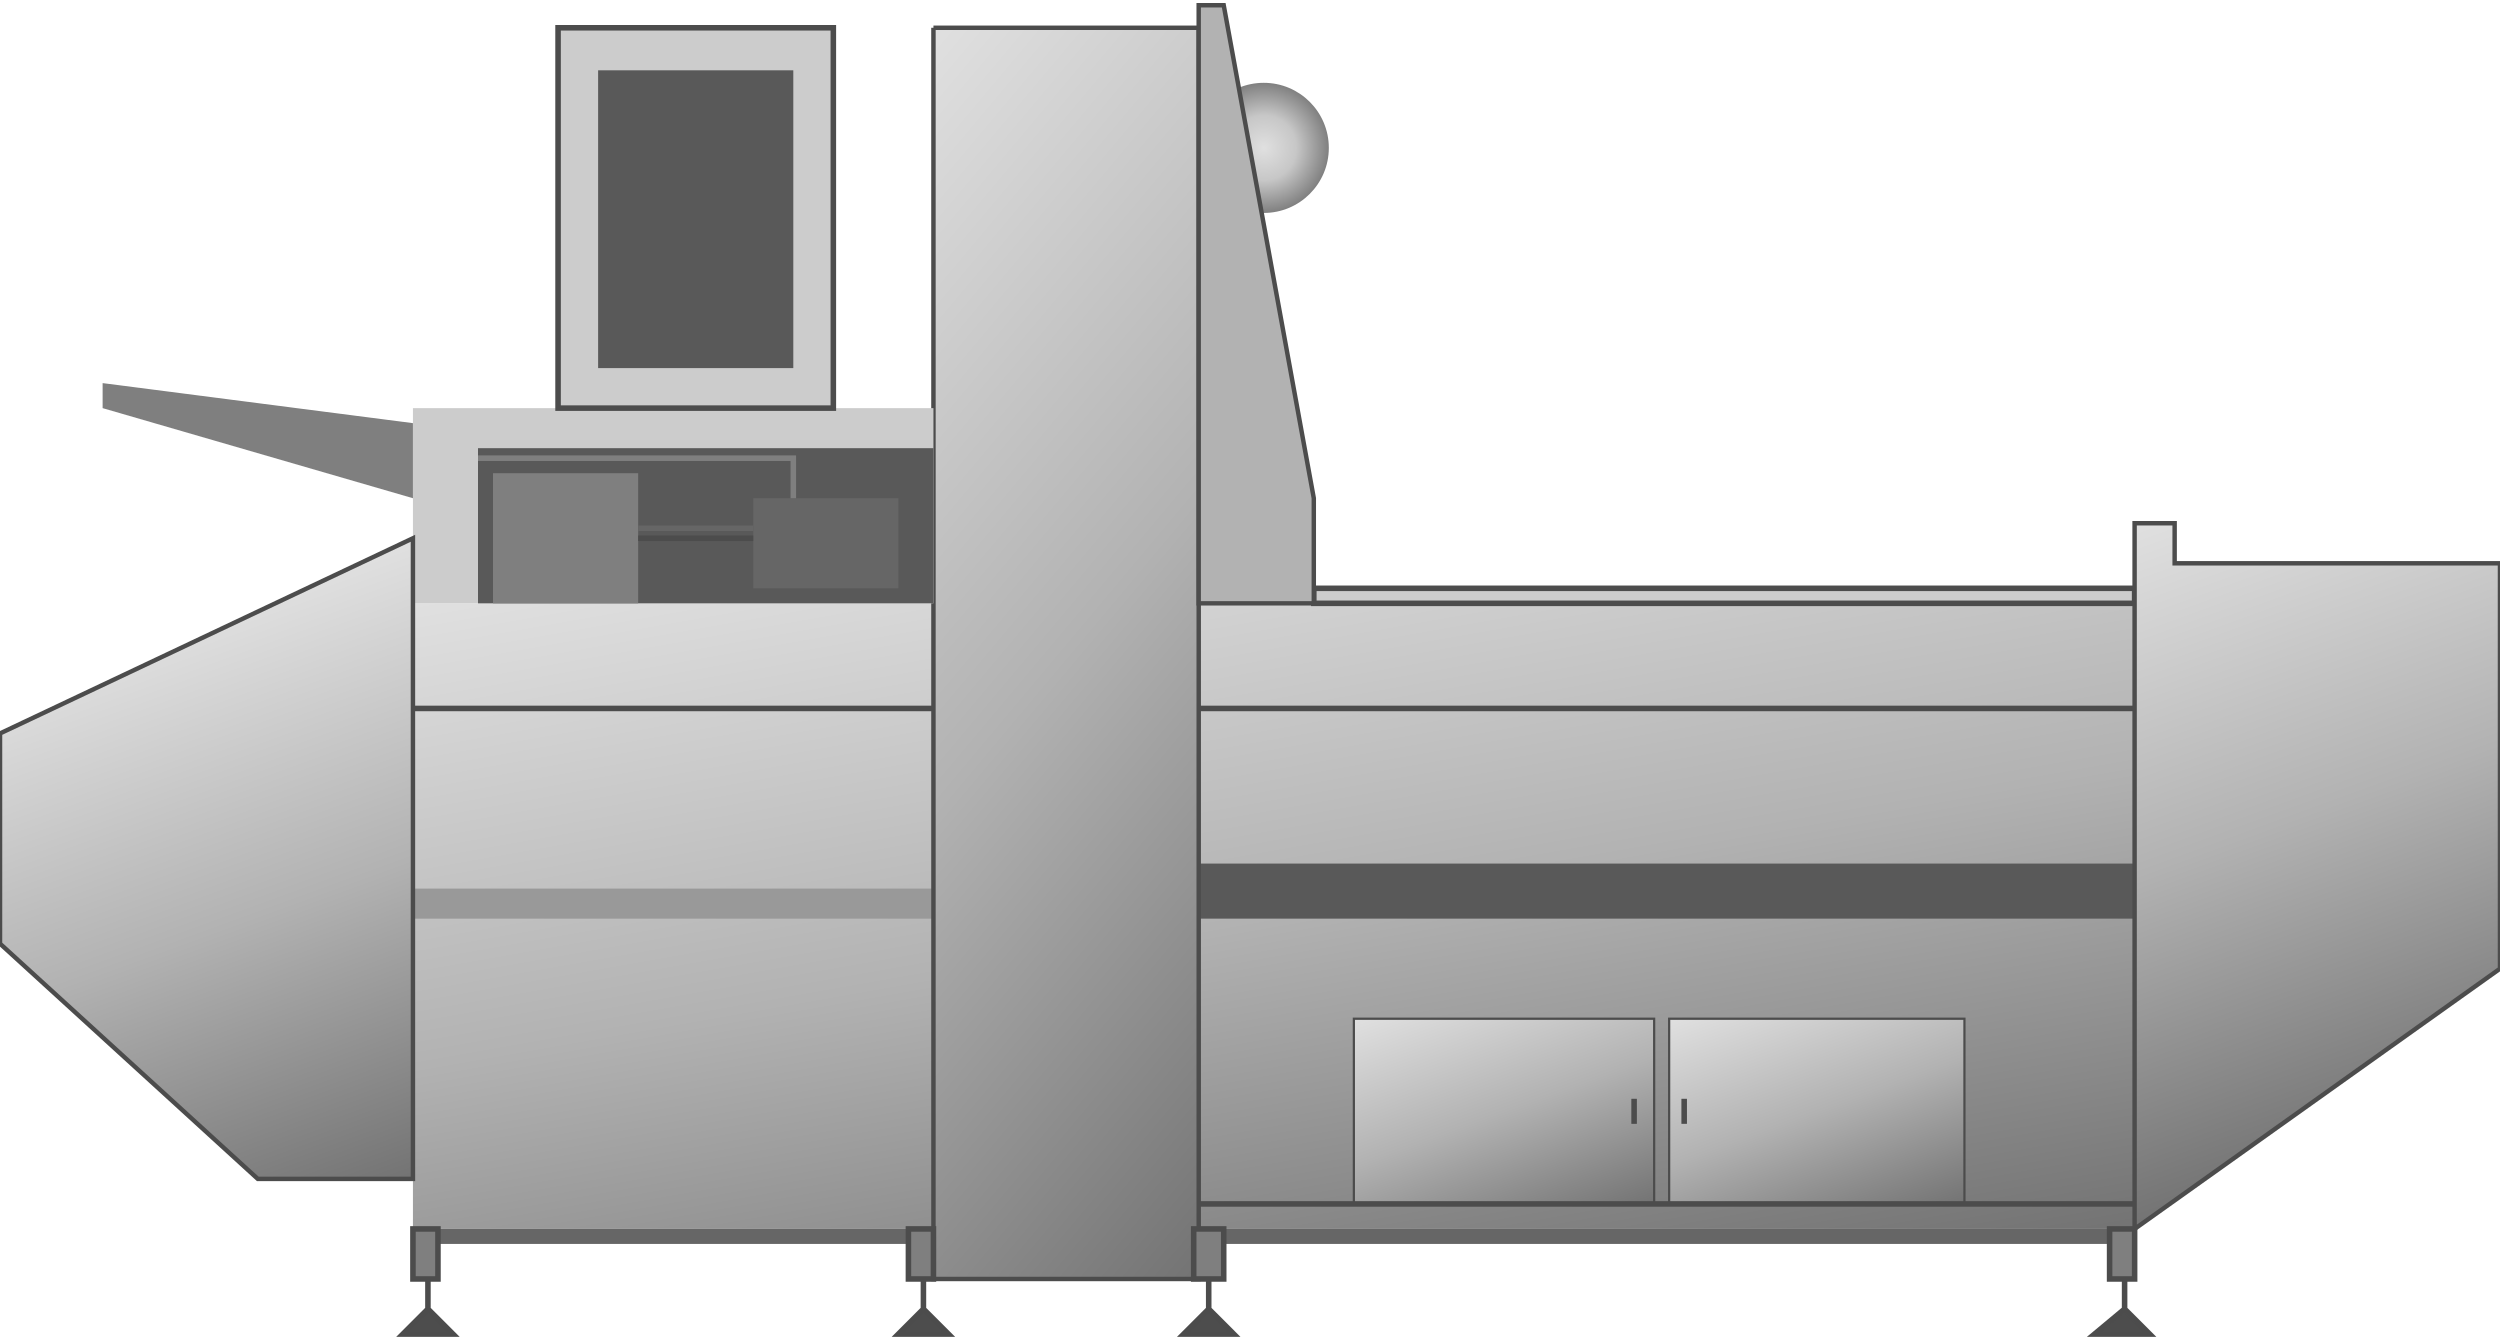 <svg version="1.1" xmlns="http://www.w3.org/2000/svg" xmlns:xlink="http://www.w3.org/1999/xlink" width="112px" height="60px" viewBox="0 0 112.5 59.796" enable-background="new 0 0 112.5 59.796" xml:space="preserve">
<g id="Group_Sealer">
	<path fill="#666666" d="M18.582,55.742h77.476v-0.676H18.582V55.742z" />
	<linearGradient id="SVGID_1_" gradientUnits="userSpaceOnUse" x1="60.895" y1="61.266" x2="53.745" y2="20.714">
		<stop offset="0" style="stop-color:#737373" />
		<stop offset="0.5" style="stop-color:#B2B2B2" />
		<stop offset="1" style="stop-color:#E0E0E0" />
	</linearGradient>
	<path fill="url(#SVGID_1_)" d="M18.582,26.914h77.476v28.152H18.582V26.914z" />
	<path fill="#595959" d="M53.941,38.625h42.116v2.478H53.941V38.625z" />
	<path fill="#999999" d="M18.582,39.751H42.23v1.352H18.582V39.751z" />
	<linearGradient id="SVGID_2_" gradientUnits="userSpaceOnUse" x1="69.81" y1="55.624" x2="65.55" y2="43.922">
		<stop offset="0" style="stop-color:#737373" />
		<stop offset="0.5" style="stop-color:#B2B2B2" />
		<stop offset="1" style="stop-color:#E0E0E0" />
	</linearGradient>
	<path fill="url(#SVGID_2_)" stroke="#4C4C4C" stroke-width="0.1" d="M60.924,45.607h13.513v8.334H60.924V45.607z" />
	<linearGradient id="SVGID_3_" gradientUnits="userSpaceOnUse" x1="83.872" y1="55.587" x2="79.639" y2="43.958">
		<stop offset="0" style="stop-color:#737373" />
		<stop offset="0.5" style="stop-color:#B2B2B2" />
		<stop offset="1" style="stop-color:#E0E0E0" />
	</linearGradient>
	<path fill="url(#SVGID_3_)" stroke="#4C4C4C" stroke-width="0.1" d="M75.112,45.607H88.4v8.334H75.112V45.607z" />
	<path fill="none" stroke="#4C4C4C" stroke-width="0.25" d="M73.535,50.337V49.21" />
	<path fill="none" stroke="#4C4C4C" stroke-width="0.25" d="M75.788,49.21v1.127" />
	<linearGradient id="SVGID_4_" gradientUnits="userSpaceOnUse" x1="58.488" y1="38.268" x2="56.152" y2="25.019">
		<stop offset="0" style="stop-color:#737373" />
		<stop offset="0.5" style="stop-color:#B2B2B2" />
		<stop offset="1" style="stop-color:#E0E0E0" />
	</linearGradient>
	<path fill="url(#SVGID_4_)" stroke="#4C4C4C" stroke-width="0.25" d="M18.582,31.644h77.476" />
	<path fill="none" stroke="#4C4C4C" stroke-width="0.25" d="M53.941,53.941h42.116" />
	<path fill="#CCCCCC" stroke="#4C4C4C" stroke-width="0.25" d="M59.121,26.238h36.937v0.676H59.121V26.238z" />
</g>
<g id="Group_Mid_Tray">
	<linearGradient id="SVGID_5_" gradientUnits="userSpaceOnUse" x1="65.338" y1="43.737" x2="30.608" y2="14.595">
		<stop offset="0" style="stop-color:#737373" />
		<stop offset="0.5" style="stop-color:#B2B2B2" />
		<stop offset="1" style="stop-color:#E0E0E0" />
	</linearGradient>
	<path fill="url(#SVGID_5_)" stroke="#4C4C4C" stroke-width="0.2" d="M42.005,1.014h11.937v56.304H42.005V1.014" />
</g>
<g id="Group_Display_Unit">
	<path fill="#CCCCCC" d="M18.582,18.13h23.423v8.784H18.582V18.13z" />
	<path fill="#595959" d="M21.51,19.932h20.495v6.982H21.51V19.932z" />
	<path fill="#666666" d="M33.897,22.184h6.531v4.054h-6.531V22.184z" />
	<path fill="#7F7F7F" d="M22.186,21.058h6.531v5.856h-6.531V21.058z" />
	<path fill="none" stroke="#7F7F7F" stroke-width="0.25" d="M21.51,20.382h14.189v1.802" />
	<path fill="none" stroke="#4C4C4C" stroke-width="0.25" d="M28.717,23.986h5.18" />
	<path fill="none" stroke="#666666" stroke-width="0.25" d="M28.717,23.536h5.18" />
</g>
<g id="Group_Support_Structure">
	<path fill="#7F7F7F" stroke="#4C4C4C" stroke-width="0.25" d="M18.582,55.066v2.252h1.126v-2.252H18.582z" />
	<path fill="#4D4D4D" stroke="#4C4C4C" stroke-width="0.25" d="M19.257,57.318v1.352l-1.126,1.127h2.252l-1.126-1.127V57.318z" />
	<path fill="#7F7F7F" stroke="#4C4C4C" stroke-width="0.25" d="M94.932,55.066v2.252h1.126v-2.252H94.932z" />
	<path fill="#4D4D4D" stroke="#4C4C4C" stroke-width="0.25" d="M95.607,57.318v1.352l-1.352,1.127h2.478l-1.126-1.127V57.318z" />
	<path fill="#7F7F7F" stroke="#4C4C4C" stroke-width="0.25" d="M40.879,55.066v2.252h1.126v-2.252H40.879z" />
	<path fill="#4D4D4D" stroke="#4C4C4C" stroke-width="0.25" d="M41.554,57.318v1.352l-1.126,1.127h2.252l-1.126-1.127V57.318z" />
	<path fill="#7F7F7F" stroke="#4C4C4C" stroke-width="0.25" d="M53.716,55.066v2.252h1.351v-2.252H53.716z" />
	<path fill="#4D4D4D" stroke="#4C4C4C" stroke-width="0.25" d="M54.392,57.318v1.352l-1.126,1.127h2.252l-1.126-1.127V57.318z" />
</g>
<g id="Group_Tray_Feed">
	<linearGradient id="SVGID_6_" gradientUnits="userSpaceOnUse" x1="108.129" y1="50.671" x2="97.923" y2="22.63">
		<stop offset="0" style="stop-color:#737373" />
		<stop offset="0.5" style="stop-color:#B2B2B2" />
		<stop offset="1" style="stop-color:#E0E0E0" />
	</linearGradient>
	<path fill="url(#SVGID_6_)" stroke="#4C4C4C" stroke-width="0.2" d="M96.058,55.066l16.441-11.711V25.112h-14.64v-1.802h-1.802   V55.066z" />
	<linearGradient id="SVGID_7_" gradientUnits="userSpaceOnUse" x1="16.711" y1="53.495" x2="7.446" y2="28.038">
		<stop offset="0" style="stop-color:#737373" />
		<stop offset="0.5" style="stop-color:#B2B2B2" />
		<stop offset="1" style="stop-color:#E0E0E0" />
	</linearGradient>
	<path fill="url(#SVGID_7_)" stroke="#4C4C4C" stroke-width="0.2" d="M18.582,52.814H11.6L0.001,42.229v-9.46l18.581-8.783V52.814z" />
</g>
<g id="Group_Leveler">
	<path fill="#CCCCCC" stroke="#4C4C4C" stroke-width="0.25" d="M25.113,1.014H37.5V18.13H25.113V1.014z" />
	<path fill="#595959" d="M26.915,2.928h8.784v13.401h-8.784V2.928z" />
</g>
<g id="Group_Levers">
	<path fill="#7F7F7F" d="M18.582,22.184L4.618,18.13v-1.126l13.964,1.802V22.184z" />
	<radialGradient id="SVGID_8_" cx="56.869" cy="6.418" r="2.928" gradientUnits="userSpaceOnUse">
		<stop offset="0" style="stop-color:#E0E0E0" />
		<stop offset="0.5" style="stop-color:#C7C7C7" />
		<stop offset="1" style="stop-color:#808080" />
	</radialGradient>
	<circle fill="url(#SVGID_8_)" cx="56.869" cy="6.419" r="2.928" />
	<path fill="#B2B2B2" stroke="#4C4C4C" stroke-width="0.2" d="M59.121,26.914v-4.73L55.067,0h-1.126v26.914H59.121z" />
</g>
</svg>
